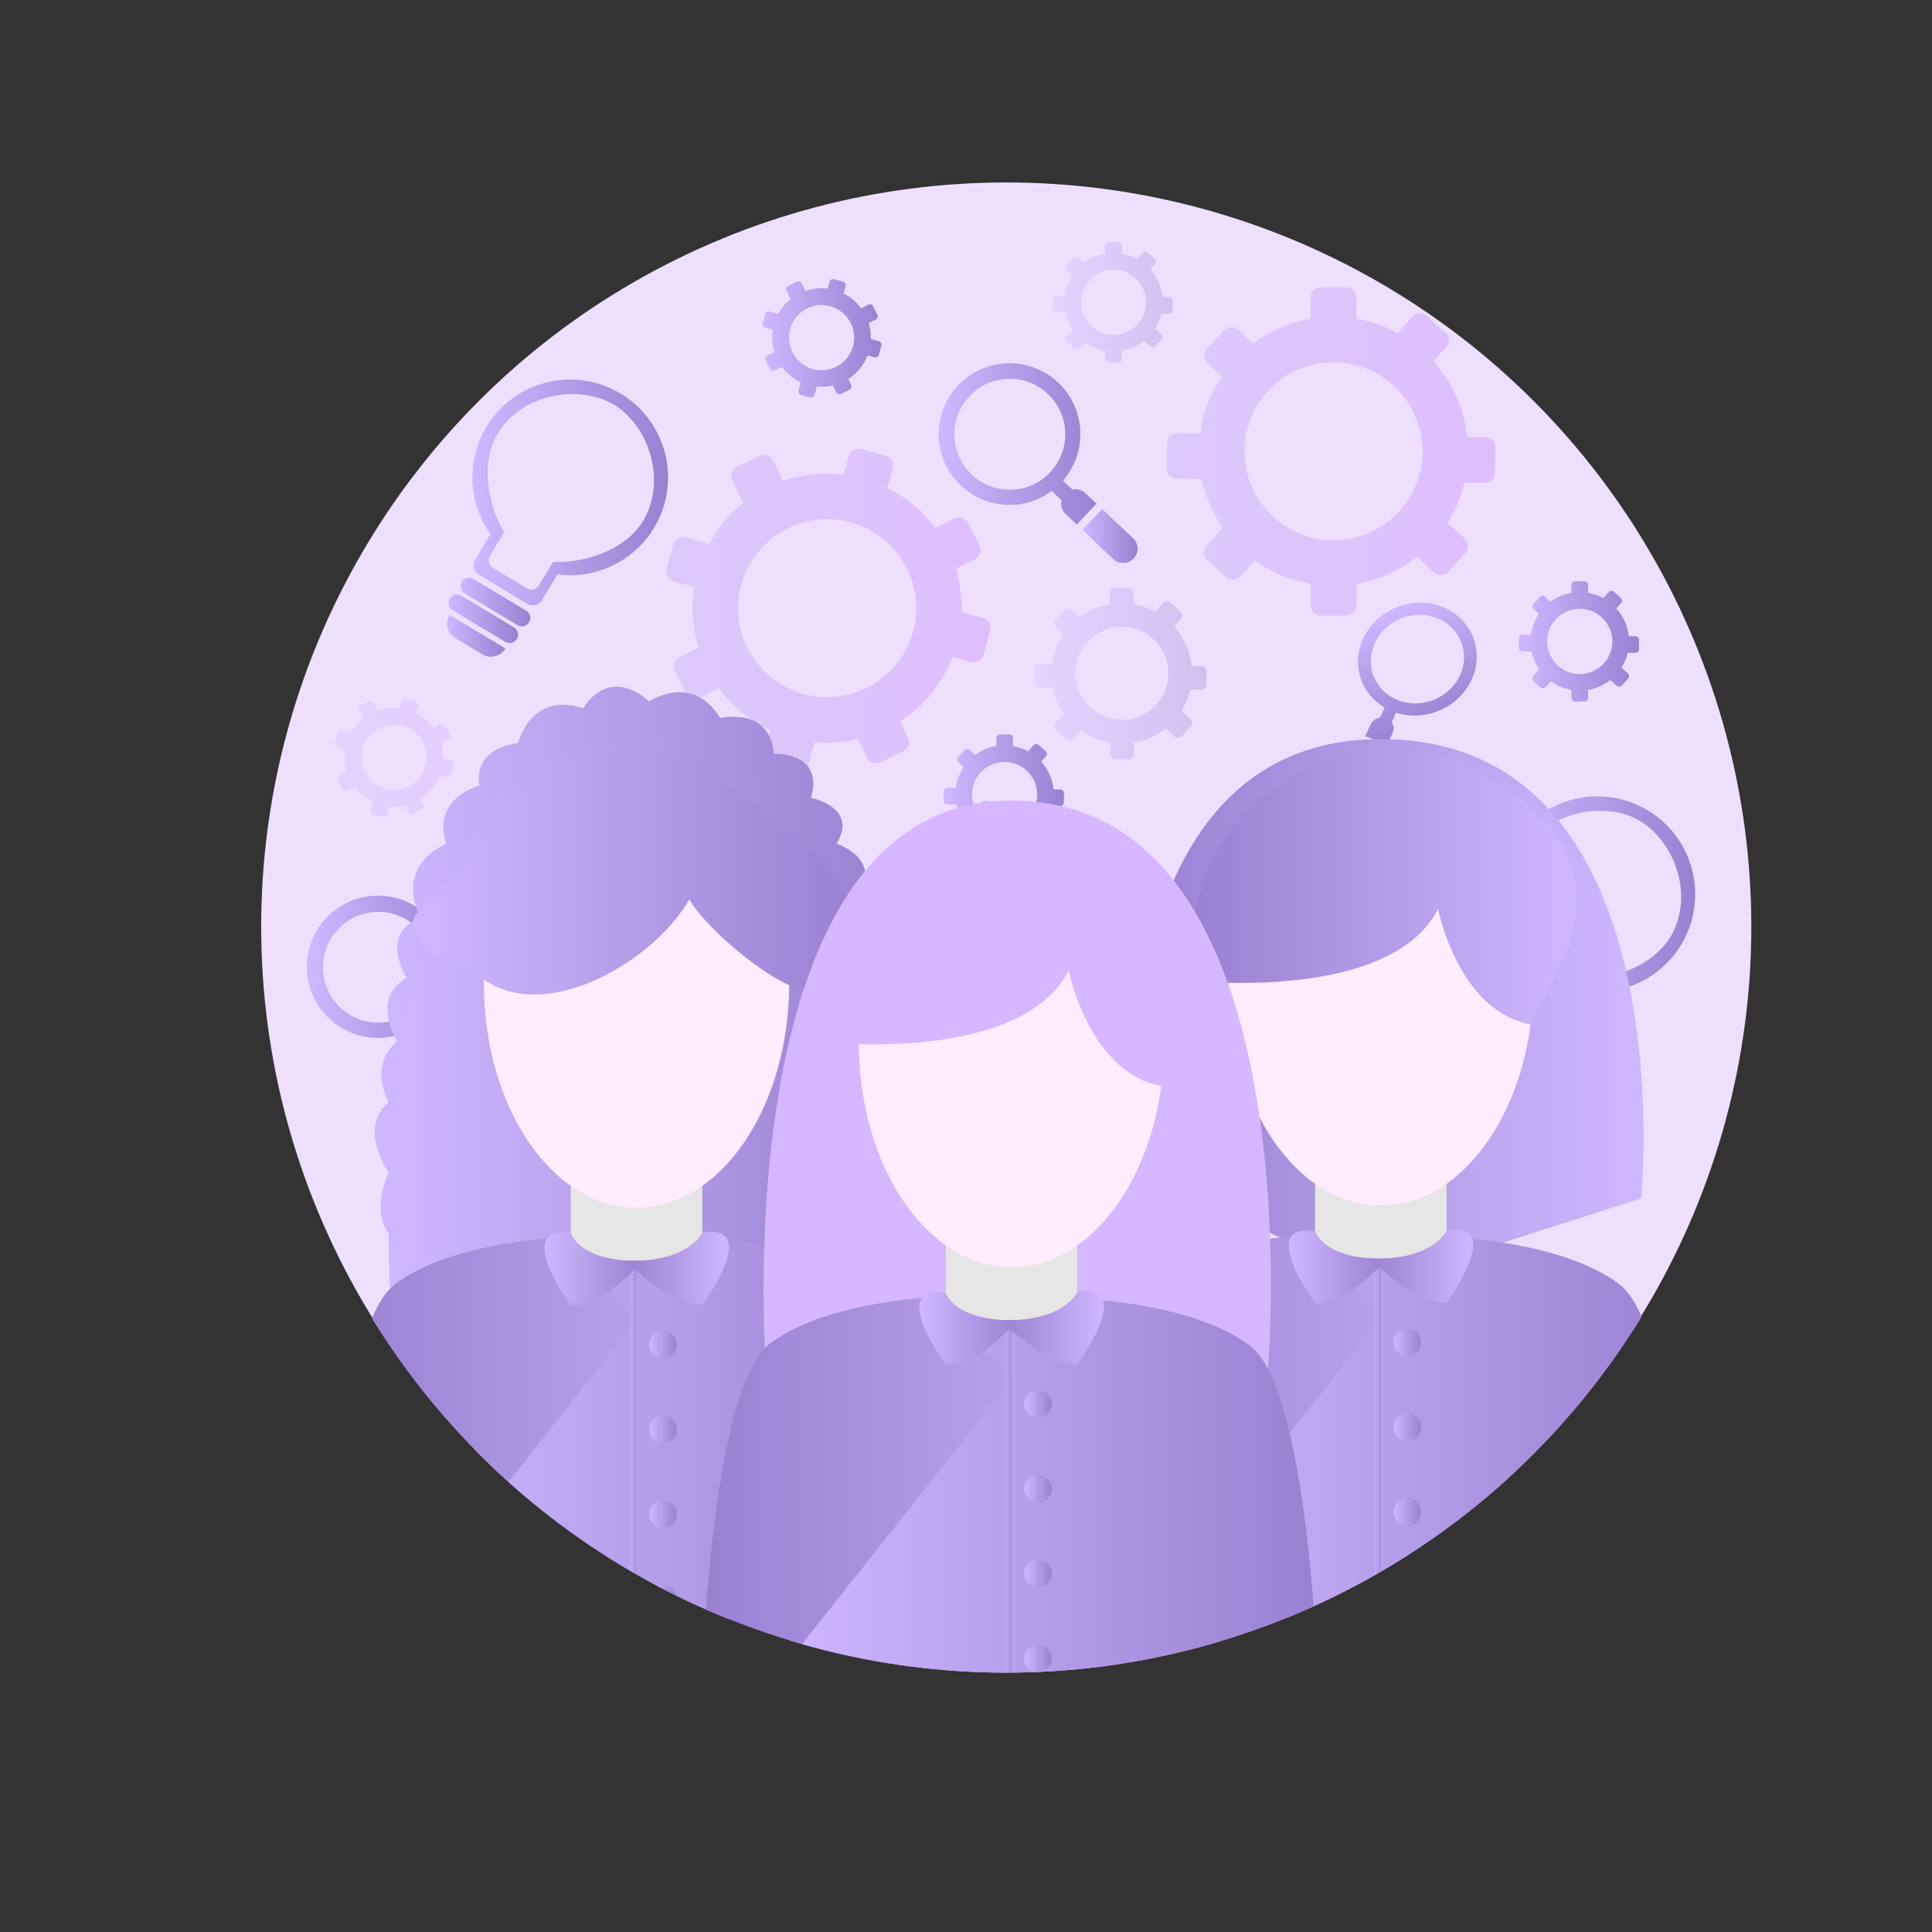 <?xml version="1.0" encoding="UTF-8"?>
<svg data-name="Layer 1" viewBox="0 0 1080 1080" xmlns="http://www.w3.org/2000/svg" xmlns:xlink="http://www.w3.org/1999/xlink">
<rect x="0" y="0" width="1080" height="1080" fill="#333333" stroke="none"/>
<defs>
<style>.cls-1{fill:none;}.cls-2{fill:#efdfff;}.cls-3{fill:url(#a);}.cls-4{fill:url(#au);}.cls-5{fill:url(#aj);}.cls-6{fill:url(#y);}.cls-7{fill:url(#n);}.cls-8{fill:url(#e);}.cls-12,.cls-9{opacity:0.47;}.cls-9{fill:url(#b);}.cls-10{fill:url(#d);}.cls-11,.cls-13{opacity:0.33;}.cls-11{fill:url(#c);}.cls-12{fill:url(#be);}.cls-13{fill:url(#bd);}.cls-14{fill:url(#bc);}.cls-15{opacity:0.27;fill:url(#bb);}.cls-16{fill:url(#ba);}.cls-17{fill:url(#az);}.cls-18{fill:url(#ay);}.cls-19{fill:url(#ax);}.cls-20{fill:url(#aw);}.cls-21{fill:url(#av);}.cls-22{fill:url(#at);}.cls-23{fill:url(#as);}.cls-24{fill:url(#ar);}.cls-25{clip-path:url(#bf);}.cls-26{fill:url(#aq);}.cls-27{fill:url(#ap);}.cls-28{fill:#e6e6e6;}.cls-29{fill:#ffecff;}.cls-30{fill:url(#ao);}.cls-31{fill:url(#an);}.cls-32{fill:url(#am);}.cls-33{fill:url(#al);}.cls-34,.cls-46,.cls-57{opacity:0.5;}.cls-34{fill:url(#ak);}.cls-35{fill:url(#ai);}.cls-36{fill:url(#ah);}.cls-37{fill:url(#ag);}.cls-38{fill:url(#af);}.cls-39{fill:url(#ae);}.cls-40{fill:url(#ad);}.cls-41{fill:url(#ac);}.cls-42{fill:url(#ab);}.cls-43{fill:url(#aa);}.cls-44{fill:url(#z);}.cls-45{fill:url(#x);}.cls-46{fill:url(#w);}.cls-47{fill:url(#v);}.cls-48{fill:url(#u);}.cls-49{fill:url(#t);}.cls-50{fill:url(#s);}.cls-51{fill:url(#r);}.cls-52{fill:url(#q);}.cls-53{fill:#d7b7ff;}.cls-54{fill:url(#p);}.cls-55{fill:url(#o);}.cls-56{fill:url(#m);}.cls-57{fill:url(#l);}.cls-58{fill:url(#k);}.cls-59{fill:url(#j);}.cls-60{fill:url(#i);}.cls-61{fill:url(#h);}.cls-62{fill:url(#g);}.cls-63{fill:url(#f);}</style>
<linearGradient id="a" x1="171.96" x2="259.98" y1="546.21" y2="546.21" gradientUnits="userSpaceOnUse">
<stop stop-color="#d0b7ff" offset="0"/>
<stop stop-color="#9980d1" offset="1"/>
</linearGradient>
<linearGradient id="au" x1="252.05" x2="282.92" y1="597.55" y2="597.55" xlink:href="#a"/>
<linearGradient id="aj" x1="835.29" x2="875.14" y1="571.92" y2="571.92" xlink:href="#a"/>
<linearGradient id="y" x1="829.3" x2="869.15" y1="581.76" y2="581.76" xlink:href="#a"/>
<linearGradient id="n" x1="829.02" x2="862.42" y1="591.61" y2="591.61" xlink:href="#a"/>
<linearGradient id="e" x1="838.19" x2="947.57" y1="508.82" y2="508.82" xlink:href="#a"/>
<linearGradient id="b" x1="372.4" x2="553.71" y1="341.2" y2="341.2" gradientUnits="userSpaceOnUse">
<stop stop-color="#c7aef7" offset="0"/>
<stop stop-color="#c9a6fa" offset=".49"/>
<stop stop-color="#c9f" offset="1"/>
</linearGradient>
<linearGradient id="d" x1="426.31" x2="492.71" y1="189.18" y2="189.18" xlink:href="#a"/>
<linearGradient id="c" x1="578.45" x2="674.39" y1="376.45" y2="376.45" xlink:href="#a"/>
<linearGradient id="be" x1="652.17" x2="835.96" y1="252.29" y2="252.29" xlink:href="#b"/>
<linearGradient id="bd" x1="588.33" x2="655.63" y1="168.98" y2="168.98" xlink:href="#a"/>
<linearGradient id="bc" x1="848.93" x2="916.23" y1="358.56" y2="358.56" xlink:href="#a"/>
<linearGradient id="bb" x1="187.25" x2="253.65" y1="423.76" y2="423.76" xlink:href="#b"/>
<linearGradient id="ba" x1="257.44" x2="296.3" y1="336.53" y2="336.53" xlink:href="#a"/>
<linearGradient id="az" x1="250.87" x2="289.73" y1="346" y2="346" xlink:href="#a"/>
<linearGradient id="ay" x1="249.93" x2="282.53" y1="355.41" y2="355.41" xlink:href="#a"/>
<linearGradient id="ax" x1="264.06" x2="373.43" y1="275.24" y2="275.24" xlink:href="#a"/>
<linearGradient id="aw" x1="524.95" x2="612.96" y1="248.31" y2="248.31" xlink:href="#a"/>
<linearGradient id="av" x1="605.04" x2="635.9" y1="299.65" y2="299.65" xlink:href="#a"/>
<linearGradient id="at" x1="459.5" x2="529.2" y1="247.94" y2="247.94" gradientTransform="translate(841.25 -177.13) rotate(68.76)" xlink:href="#a"/>
<linearGradient id="as" x1="522.92" x2="547.36" y1="291.46" y2="291.46" gradientTransform="translate(841.25 -177.13) rotate(68.76)" xlink:href="#a"/>
<linearGradient id="ar" x1="527.39" x2="594.7" y1="444.17" y2="444.17" xlink:href="#a"/>
<clipPath id="bf">
<circle class="cls-1" cx="562.5" cy="518.5" r="416.5"/>
</clipPath>
<linearGradient id="aq" x1="209.46" x2="500.85" y1="539.3" y2="539.3" xlink:href="#a"/>
<linearGradient id="ap" x1="217.23" x2="500.85" y1="605.68" y2="605.68" xlink:href="#a"/>
<linearGradient id="ao" x1="230.85" x2="480.25" y1="487.79" y2="487.79" xlink:href="#a"/>
<linearGradient id="an" x1="223.06" x2="526.52" y1="798.9" y2="798.9" xlink:href="#a"/>
<linearGradient id="am" x1="425.94" x2="729.39" y1="797.72" y2="797.72" gradientTransform="matrix(-1 0 0 1 912.37 0)" xlink:href="#a"/>
<linearGradient id="al" x1="223.51" x2="526.96" y1="798.9" y2="798.9" xlink:href="#a"/>
<linearGradient id="ak" x1="352.27" x2="355.82" y1="807.3" y2="807.3" xlink:href="#a"/>
<linearGradient id="ai" x1="304.33" x2="359.38" y1="709.4" y2="709.4" xlink:href="#a"/>
<linearGradient id="ah" x1="885.21" x2="942.75" y1="708.94" y2="708.94" gradientTransform="matrix(-1 0 0 1 1292.6 0)" xlink:href="#a"/>
<linearGradient id="ag" x1="362.94" x2="378.35" y1="751.59" y2="751.59" xlink:href="#a"/>
<linearGradient id="af" x1="362.94" x2="378.35" y1="799" y2="799" xlink:href="#a"/>
<linearGradient id="ae" x1="362.94" x2="378.35" y1="846.42" y2="846.42" xlink:href="#a"/>
<linearGradient id="ad" x1="362.94" x2="378.35" y1="893.83" y2="893.83" xlink:href="#a"/>
<linearGradient id="ac" x1="918.78" x2="632.08" y1="565.83" y2="565.83" xlink:href="#a"/>
<linearGradient id="ab" x1="881.24" x2="667.52" y1="495.33" y2="495.33" xlink:href="#a"/>
<linearGradient id="aa" x1="639.13" x2="942.58" y1="797.72" y2="797.72" xlink:href="#a"/>
<linearGradient id="z" x1="9.87" x2="313.33" y1="796.53" y2="796.53" gradientTransform="matrix(-1 0 0 1 912.37 0)" xlink:href="#a"/>
<linearGradient id="x" x1="639.57" x2="943.03" y1="797.72" y2="797.72" xlink:href="#a"/>
<linearGradient id="w" x1="768.33" x2="771.89" y1="806.11" y2="806.11" xlink:href="#a"/>
<linearGradient id="v" x1="720.39" x2="775.44" y1="708.22" y2="708.22" xlink:href="#a"/>
<linearGradient id="u" x1="469.14" x2="526.69" y1="707.76" y2="707.76" gradientTransform="matrix(-1 0 0 1 1292.6 0)" xlink:href="#a"/>
<linearGradient id="t" x1="779" x2="794.41" y1="750.4" y2="750.4" xlink:href="#a"/>
<linearGradient id="s" x1="779" x2="794.41" y1="797.82" y2="797.82" xlink:href="#a"/>
<linearGradient id="r" x1="779" x2="794.41" y1="845.23" y2="845.23" xlink:href="#a"/>
<linearGradient id="q" x1="779" x2="794.41" y1="892.64" y2="892.64" xlink:href="#a"/>
<linearGradient id="p" x1="432.68" x2="736.13" y1="832.12" y2="832.12" xlink:href="#a"/>
<linearGradient id="o" x1="216.32" x2="519.78" y1="830.93" y2="830.93" gradientTransform="matrix(-1 0 0 1 912.37 0)" xlink:href="#a"/>
<linearGradient id="m" x1="433.12" x2="736.58" y1="832.12" y2="832.12" xlink:href="#a"/>
<linearGradient id="l" x1="561.88" x2="565.44" y1="840.51" y2="840.51" xlink:href="#a"/>
<linearGradient id="k" x1="513.94" x2="568.99" y1="742.62" y2="742.62" xlink:href="#a"/>
<linearGradient id="j" x1="675.59" x2="733.14" y1="742.16" y2="742.16" gradientTransform="matrix(-1 0 0 1 1292.6 0)" xlink:href="#a"/>
<linearGradient id="i" x1="572.55" x2="587.96" y1="784.8" y2="784.8" xlink:href="#a"/>
<linearGradient id="h" x1="572.55" x2="587.96" y1="832.22" y2="832.22" xlink:href="#a"/>
<linearGradient id="g" x1="572.55" x2="587.96" y1="879.63" y2="879.63" xlink:href="#a"/>
<linearGradient id="f" x1="572.55" x2="587.96" y1="927.05" y2="927.05" xlink:href="#a"/>
</defs>
<ellipse class="cls-2" cx="562.5" cy="518" rx="416.5" ry="416"/>
<path class="cls-3" d="m253.68 573.55a8 8 0 0 0-7.22-2l-5.24-4.95a39.76 39.76 0 1 0-6.29 5.8l5.45 5.15a8 8 0 0 0 2.27 7.68l6.3 5.95 11-11.67zm-73.18-32.84a30.95 30.95 0 1 1 30.95 30.95 30.94 30.94 0 0 1-30.95-30.95z"/>
<path class="cls-4" d="m280.4 598.79-17.32-16.35-11 11.68 17.32 16.35a8 8 0 1 0 11-11.68z"/>
<path class="cls-5" d="m872.59 575.64-30.35-15.86a4.75 4.75 0 1 0-4.4 8.41l30.36 15.86a4.74 4.74 0 1 0 4.39-8.41z"/>
<path class="cls-6" d="m866.6 585.48-30.35-15.86a4.75 4.75 0 1 0-4.4 8.42l30.35 15.86a4.75 4.75 0 0 0 4.4-8.42z"/>
<path class="cls-7" d="m834.12 593.43 15.48 8.09a9.51 9.51 0 0 0 12.82-4l-32.31-16.89a9.51 9.51 0 0 0 4.01 12.8z"/>
<path class="cls-8" d="m918.2 451.39a54.68 54.68 0 0 0-67.92 82.74l-7.74 14.81a6.1 6.1 0 0 0 2.58 8.23l28 14.61a6.1 6.1 0 0 0 8.24-2.58l7.73-14.81a54.67 54.67 0 0 0 29.15-103zm-32.08 96.18-6.85 13.12c-1.39 2.64-4.28 3.86-6.46 2.72l-20.44-10.68c-2.18-1.14-2.83-4.21-1.45-6.85l6.85-13.12c-9-13.16-16.1-37.25-6.9-54.85 12.39-23.71 44.49-30.22 64.06-20s32.33 40.19 19.94 63.9c-9.19 17.59-32.78 25.67-48.75 25.76z"/>
<path class="cls-9" d="m507.59 412.3-4.44-9.11a74.94 74.94 0 0 0 29.32-35.95l10.39 2.82a5.65 5.65 0 0 0 6.94-4l3.71-13.68a5.66 5.66 0 0 0-4-6.94l-12-3.24a74.67 74.67 0 0 0-3.21-24.2l10.7-5.43a5.66 5.66 0 0 0 2.51-7.6l-6.38-12.66a5.67 5.67 0 0 0-7.61-2.5l-10.73 5.4a74.83 74.83 0 0 0-26.79-22.52l3.09-10.81a5.67 5.67 0 0 0-3.88-7l-13.62-3.88a5.66 5.66 0 0 0-7 3.89l-3 10.44a74.85 74.85 0 0 0-33.84 3.59l-5.6-11.48a5.65 5.65 0 0 0-7.57-2.62l-12.73 6.18a5.66 5.66 0 0 0-2.61 7.57l6.15 12.63a74.67 74.67 0 0 0-19 22.72l-13.1-3.55a5.66 5.66 0 0 0-6.95 4l-3.74 13.63a5.66 5.66 0 0 0 4 6.95l11.52 3.12a74.65 74.65 0 0 0 2.32 33.93l-10.73 5.4a5.67 5.67 0 0 0-2.5 7.61l6.38 12.66a5.66 5.66 0 0 0 7.6 2.5l10.73-5.4a75 75 0 0 0 28.81 23.47l-3.52 12.3a5.66 5.66 0 0 0 3.89 7l13.63 3.9a5.66 5.66 0 0 0 7-3.89l3.62-12.66a74.54 74.54 0 0 0 24.3-1.68l5 10.29a5.66 5.66 0 0 0 7.57 2.61l12.78-6.24a5.66 5.66 0 0 0 2.59-7.57zm-89.59-49.94a49.73 49.73 0 1 1 66.79 22 49.73 49.73 0 0 1-66.79-22z"/>
<path class="cls-10" d="M475.82,215.23l-1.62-3.34a27.35,27.35,0,0,0,10.73-13.17l3.81,1a2.07,2.07,0,0,0,2.54-1.45l1.36-5a2.07,2.07,0,0,0-1.46-2.55l-4.38-1.19a27.33,27.33,0,0,0-1.2-8.87l3.93-2a2.07,2.07,0,0,0,.92-2.78l-2.34-4.64a2.07,2.07,0,0,0-2.78-.92l-3.93,2a27.26,27.26,0,0,0-9.82-8.24l1.14-4a2.09,2.09,0,0,0-1.43-2.57l-5-1.42a2.06,2.06,0,0,0-2.56,1.42l-1.1,3.83a27.3,27.3,0,0,0-12.39,1.31l-2.05-4.21a2.06,2.06,0,0,0-2.77-.95l-4.67,2.27a2.07,2.07,0,0,0-1,2.77l2.26,4.63a27.35,27.35,0,0,0-7,8.32l-4.79-1.3a2.07,2.07,0,0,0-2.55,1.46l-1.35,5a2.07,2.07,0,0,0,1.46,2.54l4.21,1.14a27.41,27.41,0,0,0,.86,12.4l-3.93,2a2.09,2.09,0,0,0-.92,2.79l2.34,4.63a2.08,2.08,0,0,0,2.79.92l3.92-2a27.35,27.35,0,0,0,10.56,8.59l-1.29,4.51a2.06,2.06,0,0,0,1.42,2.56l5,1.43a2.08,2.08,0,0,0,2.57-1.42l1.32-4.64a27.33,27.33,0,0,0,8.9-.61l1.84,3.76a2.07,2.07,0,0,0,2.77,1l4.67-2.27A2.07,2.07,0,0,0,475.82,215.23ZM443,196.94A18.21,18.21,0,1,1,467.46,205,18.21,18.21,0,0,1,443,196.94Z"/>
<path class="cls-11" d="M671.47,372.37l-5.29-.07a39.13,39.13,0,0,0-9.86-22.12l3.75-4.18a3,3,0,0,0-.22-4.17l-5.51-4.94a2.94,2.94,0,0,0-4.17.22l-4.32,4.81a39.22,39.22,0,0,0-12.06-4.17v-6.27a3,3,0,0,0-3-3h-7.4a3,3,0,0,0-3,3v6.27a39.12,39.12,0,0,0-16.79,7.2l-4.31-4a3,3,0,0,0-4.18.17l-5,5.43a3,3,0,0,0,.16,4.18l4.17,3.85a39,39,0,0,0-6.28,16.62l-6.67-.1a3,3,0,0,0-3,2.92l-.1,7.4a3,3,0,0,0,2.91,3l7.34.1a38.94,38.94,0,0,0,6.11,14.21L590.08,404a3,3,0,0,0,.22,4.18l5.51,4.94a3,3,0,0,0,4.17-.22l4.16-4.64a39.11,39.11,0,0,0,16.33,6.87v6.27a3,3,0,0,0,3,3h7.4a3,3,0,0,0,3-3v-6.27a39.11,39.11,0,0,0,17.71-7.91l4.91,4.53a2.94,2.94,0,0,0,4.17-.17l5-5.43a3,3,0,0,0-.16-4.18l-5.05-4.66a39.31,39.31,0,0,0,4.93-11.73l6,.08a3,3,0,0,0,3-2.91l.1-7.4A3,3,0,0,0,671.47,372.37Zm-44.34,30a26,26,0,1,1,26-26A26,26,0,0,1,627.13,402.41Z"/>
<path class="cls-12" d="M830.37,244.48l-10.14-.15A74.87,74.87,0,0,0,801.34,202l7.19-8a5.66,5.66,0,0,0-.43-8l-10.54-9.47a5.67,5.67,0,0,0-8,.43l-8.28,9.22a74.48,74.48,0,0,0-23.1-8v-12a5.67,5.67,0,0,0-5.67-5.67H738.34a5.66,5.66,0,0,0-5.66,5.67v12A74.71,74.71,0,0,0,700.5,192l-8.26-7.63a5.66,5.66,0,0,0-8,.32l-9.62,10.41a5.67,5.67,0,0,0,.32,8l8,7.37a74.64,74.64,0,0,0-12,31.83l-12.78-.18a5.67,5.67,0,0,0-5.74,5.59l-.2,14.17a5.67,5.67,0,0,0,5.59,5.74l14,.19A74.73,74.73,0,0,0,683.52,295l-9.07,10.1a5.66,5.66,0,0,0,.43,8l10.55,9.47a5.65,5.65,0,0,0,8-.43l8-8.88a74.71,74.71,0,0,0,31.28,13.15v12a5.66,5.66,0,0,0,5.66,5.67h14.17a5.67,5.67,0,0,0,5.67-5.67v-12a74.86,74.86,0,0,0,33.93-15.15l9.4,8.68a5.66,5.66,0,0,0,8-.32l9.61-10.42a5.66,5.66,0,0,0-.31-8l-9.67-8.93a74.88,74.88,0,0,0,9.44-22.46L830,270a5.65,5.65,0,0,0,5.74-5.58l.2-14.17A5.66,5.66,0,0,0,830.37,244.48ZM745.43,302a49.73,49.73,0,1,1,49.72-49.72A49.73,49.73,0,0,1,745.43,302Z"/>
<path class="cls-13" d="M653.59,166.12l-3.71-.06A27.51,27.51,0,0,0,643,150.55l2.63-2.93a2.06,2.06,0,0,0-.16-2.93l-3.86-3.47a2.07,2.07,0,0,0-2.93.16l-3,3.37a27.21,27.21,0,0,0-8.46-2.92v-4.4a2.07,2.07,0,0,0-2.07-2.07h-5.19a2.08,2.08,0,0,0-2.08,2.07v4.4a27.32,27.32,0,0,0-11.78,5l-3-2.79a2.07,2.07,0,0,0-2.93.11L596.55,148a2.07,2.07,0,0,0,.12,2.93l2.92,2.7a27.31,27.31,0,0,0-4.41,11.65l-4.68-.06a2.07,2.07,0,0,0-2.1,2l-.07,5.19a2.08,2.08,0,0,0,2,2.11l5.15.07a27.28,27.28,0,0,0,4.29,10l-3.32,3.7a2.07,2.07,0,0,0,.15,2.93l3.87,3.47a2.08,2.08,0,0,0,2.93-.16l2.91-3.25a27.47,27.47,0,0,0,11.46,4.81v4.4a2.08,2.08,0,0,0,2.08,2.08h5.19a2.08,2.08,0,0,0,2.07-2.08v-4.4a27.37,27.37,0,0,0,12.43-5.55l3.44,3.18a2.06,2.06,0,0,0,2.93-.12l3.52-3.81a2.07,2.07,0,0,0-.12-2.93l-3.54-3.27a27.59,27.59,0,0,0,3.46-8.22l4.19,0a2.07,2.07,0,0,0,2.1-2l.07-5.19A2.06,2.06,0,0,0,653.59,166.12Zm-31.11,21.07A18.21,18.21,0,1,1,640.69,169,18.21,18.21,0,0,1,622.48,187.19Z"/>
<path class="cls-14" d="M914.19,355.7l-3.72-.05a27.43,27.43,0,0,0-6.91-15.52l2.63-2.93a2.07,2.07,0,0,0-.16-2.93l-3.86-3.47a2.08,2.08,0,0,0-2.93.16l-3,3.37a27.47,27.47,0,0,0-8.46-2.92V327a2.07,2.07,0,0,0-2.07-2.07h-5.2a2.07,2.07,0,0,0-2.07,2.07v4.4a27.44,27.44,0,0,0-11.78,5l-3-2.79a2.07,2.07,0,0,0-2.93.11l-3.52,3.82a2.07,2.07,0,0,0,.12,2.93l2.92,2.7a27.3,27.3,0,0,0-4.41,11.66l-4.68-.07a2.08,2.08,0,0,0-2.1,2.05l-.07,5.19a2.07,2.07,0,0,0,2,2.1l5.15.07a27.28,27.28,0,0,0,4.29,10l-3.32,3.7a2.07,2.07,0,0,0,.15,2.93l3.87,3.47a2.08,2.08,0,0,0,2.93-.16l2.91-3.25a27.47,27.47,0,0,0,11.46,4.81v4.4a2.08,2.08,0,0,0,2.07,2.08h5.2a2.08,2.08,0,0,0,2.07-2.08v-4.4a27.33,27.33,0,0,0,12.42-5.55l3.45,3.18a2.07,2.07,0,0,0,2.93-.11l3.52-3.82a2.07,2.07,0,0,0-.12-2.93l-3.54-3.27a27.59,27.59,0,0,0,3.46-8.22l4.19,0a2.07,2.07,0,0,0,2.1-2l.07-5.19A2.06,2.06,0,0,0,914.19,355.7Zm-31.11,21.07a18.21,18.21,0,1,1,18.21-18.21A18.21,18.21,0,0,1,883.08,376.77Z"/>
<path class="cls-15" d="M236.76,449.8l-1.62-3.34a27.43,27.43,0,0,0,10.73-13.16l3.81,1a2.07,2.07,0,0,0,2.54-1.46l1.36-5a2.06,2.06,0,0,0-1.46-2.54l-4.38-1.19a27.29,27.29,0,0,0-1.2-8.87l3.93-2a2.09,2.09,0,0,0,.92-2.79l-2.34-4.63a2.06,2.06,0,0,0-2.78-.92l-3.93,2a27.47,27.47,0,0,0-9.82-8.25l1.13-4a2.06,2.06,0,0,0-1.42-2.56l-5-1.43a2.07,2.07,0,0,0-2.56,1.43l-1.1,3.82a27.42,27.42,0,0,0-12.39,1.31l-2.05-4.2a2.07,2.07,0,0,0-2.77-1l-4.67,2.27a2.08,2.08,0,0,0-1,2.78l2.26,4.62a27.35,27.35,0,0,0-7,8.32l-4.79-1.3a2.07,2.07,0,0,0-2.55,1.46l-1.35,5a2.07,2.07,0,0,0,1.45,2.54L193,419a27.42,27.42,0,0,0,.86,12.4l-3.93,2a2.07,2.07,0,0,0-.92,2.78l2.34,4.64a2.07,2.07,0,0,0,2.79.91l3.92-2a27.51,27.51,0,0,0,10.55,8.6l-1.28,4.5a2.08,2.08,0,0,0,1.42,2.57l5,1.43a2.09,2.09,0,0,0,2.57-1.43l1.32-4.63a27.36,27.36,0,0,0,8.9-.62l1.84,3.77a2.07,2.07,0,0,0,2.77,1l4.66-2.28A2.07,2.07,0,0,0,236.76,449.8Zm-32.82-18.29a18.21,18.21,0,1,1,24.46,8.06A18.21,18.21,0,0,1,203.94,431.51Z"/>
<path class="cls-16" d="m294 341.28-29.35-17.64a4.75 4.75 0 0 0-4.9 8.14l29.36 17.64a4.75 4.75 0 1 0 4.89-8.14z"/>
<path class="cls-17" d="m287.43 350.75-29.36-17.64a4.75 4.75 0 1 0-4.89 8.14l29.36 17.64a4.75 4.75 0 0 0 4.89-8.14z"/>
<path class="cls-18" d="m254.53 356.75 15 9a9.5 9.5 0 0 0 13-3.25l-31.24-18.78a9.49 9.49 0 0 0 3.24 13.03z"/>
<path class="cls-19" d="m346.91 220a54.67 54.67 0 0 0-72.72 78.55l-8.61 14.32a6.1 6.1 0 0 0 2.09 8.37l27 16.25a6.09 6.09 0 0 0 8.37-2.09l8.61-14.32a54.67 54.67 0 0 0 35.26-101.08zm-37.75 94.1-7.62 12.69c-1.53 2.55-4.49 3.6-6.6 2.33l-19.77-11.88c-2.11-1.27-2.58-4.37-1-6.93l7.62-12.68c-8.25-13.68-13.86-38.15-3.63-55.17 13.78-22.93 46.21-27.52 65.14-16.15s29.88 42 16.11 65c-10.27 16.96-34.3 23.62-50.25 22.76z"/>
<path class="cls-20" d="m606.66 275.65a8 8 0 0 0-7.21-2l-5.25-5a39.61 39.61 0 1 0-6.28 5.81l5.45 5.15a8 8 0 0 0 2.26 7.68l6.3 5.95 11-11.68zm-73.18-32.84a31 31 0 1 1 30.95 30.95 31 31 0 0 1-30.95-30.95z"/>
<path class="cls-21" d="m633.39 300.89-17.32-16.35-11 11.67 17.32 16.36a8 8 0 0 0 11-11.68z"/>
<path class="cls-22" d="M778.47,409.69a6.05,6.05,0,0,0-.48-5.93l2.41-5.4a34.6,34.6,0,0,0,23.23-.78c17.23-6.69,26.13-25.17,19.87-41.27s-25.29-23.71-42.52-17-26.13,25.17-19.87,41.27A29.77,29.77,0,0,0,774,395.51l-2.5,5.6a7.11,7.11,0,0,0-5.43,4l-2.89,6.48,12.39,4.55Zm5-64.09c13.5-5.25,28.42.72,33.33,13.34s-2.07,27.09-15.57,32.34-28.43-.72-33.34-13.33S769.92,350.85,783.43,345.6Z"/>
<path class="cls-23" d="m766.2 437.17 8-17.81-12.4-4.55-8 17.81a6.07 6.07 0 0 0 3.51 8.28 7.16 7.16 0 0 0 8.89-3.73z"/>
<path class="cls-24" d="M592.65,441.31l-3.71-.05A27.41,27.41,0,0,0,582,425.74l2.63-2.93a2.07,2.07,0,0,0-.15-2.93l-3.86-3.47a2.08,2.08,0,0,0-2.93.16l-3,3.38a27.55,27.55,0,0,0-8.47-2.93v-4.39a2.07,2.07,0,0,0-2.07-2.08H559a2.07,2.07,0,0,0-2.07,2.08V417a27.48,27.48,0,0,0-11.79,5.05l-3-2.79a2.07,2.07,0,0,0-2.93.12l-3.52,3.81a2.07,2.07,0,0,0,.11,2.93l2.92,2.7a27.47,27.47,0,0,0-4.4,11.66l-4.68-.07a2.07,2.07,0,0,0-2.1,2.05l-.08,5.19a2.08,2.08,0,0,0,2.05,2.1l5.14.07a27.67,27.67,0,0,0,4.29,10l-3.32,3.69a2.08,2.08,0,0,0,.16,2.93l3.86,3.47a2.08,2.08,0,0,0,2.93-.16l2.92-3.25a27.38,27.38,0,0,0,11.46,4.82v4.4a2.07,2.07,0,0,0,2.07,2.07h5.19a2.07,2.07,0,0,0,2.07-2.07v-4.4a27.42,27.42,0,0,0,12.43-5.55l3.44,3.18a2.08,2.08,0,0,0,2.93-.12l3.52-3.81a2.08,2.08,0,0,0-.11-2.94l-3.54-3.27a27.21,27.21,0,0,0,3.45-8.22l4.19.06a2.09,2.09,0,0,0,2.11-2l.07-5.19A2.08,2.08,0,0,0,592.65,441.31Zm-31.1,21.07a18.21,18.21,0,1,1,18.21-18.21A18.21,18.21,0,0,1,561.55,462.38Z"/>
<g class="cls-25">
<path class="cls-26" d="M222.87,694.82s-18.38-10-5.64-39.37c0,0-17.48-24.5,0-39.39,0,0-11.65-20,4.7-34,0,0-15.13-23.64,5.35-35.43,0,0-15.78-24.62,7.68-33.61,0,0-15.66-27.48,14.57-41.35,0,0-9.94-23,18.44-32.64,0,0-5.08-19.94,21.73-23.7,0,0,6.75-29.09,36.34-19.39,0,0,13.39-24.46,36.9-3.83,0,0,23.89-16.29,39.7,9.29,0,0,27.66-6.8,30,20,0,0,28.32-1.36,20.68,24.6,0,0,26.79,5.12,14.31,25.62,0,0,25.46,8.35,12.42,28.65,0,0,23.67,14.63,8.87,31.69,0,0,19.79,13.25,4.87,32.34L499,608l1.89,58.55Z"/>
<path class="cls-27" d="M334.49,749.81C357.54,861.73,300,741.5,218.32,726.1c0,0-22.52-311.75,137.5-311.75C526.52,414.35,499.25,732,499.25,732L373.6,719Z"/>
<rect class="cls-28" x="319.08" y="652.61" width="73.49" height="79.42"/>
<ellipse class="cls-29" cx="355.82" cy="549.48" rx="85.35" ry="125.65"/>
<path class="cls-30" d="m273.31 549.34c36.14 21.42 93.29-13.56 112-46.59 7.05-12.48-7-12.52 0 0 11.77 20.61 70.29 68.12 75.86 45l19-24.89c1.93-8-13.74-35.14-19-41.49l-51.17-40.9a57.06 57.06 0 0 0-51.14-20.35l-43.22 5.4c-5-8.12-13.36 4.54-17.61 10.17l-28.69 37.94a26.6 26.6 0 0 0-2.45 3.93l-34.51 33.49c-8.93 17.52 24.03 28.27 40.93 38.29z"/>
<path class="cls-31" d="M316.71,692.71s34.37,33,74.67,0c0,0,64,1.39,97.2,26.28s37.94,186.1,37.94,186.1H223.06Z"/>
<path class="cls-32" d="M317.89,691.73l.22-.2s-64,1.38-97.2,26.27S183,903.91,183,903.91H486.43Z"/>
<path class="cls-33" d="M391.38,692.91l.45-.2s64,1.39,97.2,26.28S527,905.09,527,905.09H223.51Z"/>
<rect class="cls-34" x="352.27" y="709.51" width="3.56" height="195.58"/>
<path class="cls-35" d="m319.08 689.35s4.74 16.52 40.3 15.38c0 0-23.71 27.3-40.3 24.93 0 0-33.19-45.05 0-40.31z"/>
<path class="cls-36" d="m392.69 688.89s-7.23 17-42.79 15.87c0 0 26.19 26.8 42.79 24.43 0 0 33.19-45.04 0-40.3z"/>
<circle class="cls-37" cx="370.64" cy="751.59" r="7.7"/>
<circle class="cls-38" cx="370.64" cy="799" r="7.7"/>
<circle class="cls-39" cx="370.64" cy="846.42" r="7.7"/>
<circle class="cls-40" cx="370.64" cy="893.83" r="7.7"/>
<path class="cls-41" d="m770.5 620.1c30.57 134.29-47.35 72.58-137.5 32 0 0-21.14-238.95 138.89-238.95 170.69 0 145.6 256.73 145.6 256.73l-151.73 48.6z"/>
<rect class="cls-28" x="735.14" y="651.42" width="73.49" height="79.42"/>
<ellipse class="cls-29" cx="771.89" cy="548.3" rx="85.35" ry="125.65"/>
<path class="cls-42" d="m667.57 548.3s110.24 11.85 136.32-40.3c0 0 11 57 51.73 64.68l18.32-36.91a70 70 0 0 0-25.49-90.36l-36.26-22.75-19.39-3.3a96 96 0 0 0-67.46 13.52l-11.06 7a100.5 100.5 0 0 0-46.76 85.18z"/>
<path class="cls-43" d="M732.77,691.53s34.37,33,74.68,0c0,0,64,1.38,97.2,26.27s37.93,186.11,37.93,186.11H639.13Z"/>
<path class="cls-44" d="M734,690.54l.22-.2s-64,1.39-97.2,26.28S599,902.72,599,902.72H902.5Z"/>
<path class="cls-45" d="M807.45,691.73l.45-.2s64,1.38,97.2,26.27S943,903.91,943,903.91H639.57Z"/>
<rect class="cls-46" x="768.33" y="708.32" width="3.56" height="195.58"/>
<path class="cls-47" d="m735.14 688.17s4.74 16.52 40.3 15.37c0 0-23.71 27.3-40.3 24.93 0 0-33.14-45.04 0-40.3z"/>
<path class="cls-48" d="m808.75 687.71s-7.23 17-42.79 15.87c0 0 26.2 26.8 42.79 24.43 0-0.01 33.19-45.01 0-40.3z"/>
<circle class="cls-49" cx="786.7" cy="750.4" r="7.7"/>
<circle class="cls-50" cx="786.7" cy="797.82" r="7.7"/>
<circle class="cls-51" cx="786.7" cy="845.23" r="7.7"/>
<circle class="cls-52" cx="786.7" cy="892.64" r="7.7"/>
<path class="cls-53" d="m544.1 783c23 111.92-34.48-8.3-116.17-23.7 0 0-22.52-311.75 137.51-311.75 170.69 0 143.42 317.67 143.42 317.67l-125.64-13z"/>
<rect class="cls-28" x="528.69" y="685.82" width="73.49" height="79.42"/>
<ellipse class="cls-29" cx="565.44" cy="582.7" rx="85.35" ry="125.65"/>
<path class="cls-53" d="m461.12 582.7s110.24 11.85 136.32-40.3c0 0 11 57 51.73 64.67l18.21-75.34-61.64-74.68-55.74-9.48-64 54.52z"/>
<path class="cls-54" d="M526.32,725.93s34.37,33,74.68,0c0,0,64,1.38,97.2,26.27s37.93,186.11,37.93,186.11H432.68Z"/>
<path class="cls-55" d="M527.5,724.94l.22-.2s-64,1.39-97.2,26.28-37.93,186.1-37.93,186.1H696Z"/>
<path class="cls-56" d="M601,726.13l.45-.2s64,1.38,97.2,26.27,37.93,186.11,37.93,186.11H433.12Z"/>
<rect class="cls-57" x="561.88" y="742.72" width="3.56" height="195.58"/>
<path class="cls-58" d="m528.69 722.57s4.74 16.52 40.3 15.37c0 0-23.71 27.3-40.3 24.93 0 0-33.19-45.04 0-40.3z"/>
<path class="cls-59" d="m602.3 722.11s-7.23 17-42.79 15.87c0 0 26.2 26.8 42.79 24.43 0 0 33.19-45.04 0-40.3z"/>
<circle class="cls-60" cx="580.25" cy="784.8" r="7.7"/>
<circle class="cls-61" cx="580.25" cy="832.22" r="7.7"/>
<circle class="cls-62" cx="580.25" cy="879.63" r="7.7"/>
<circle class="cls-63" cx="580.25" cy="927.05" r="7.7"/>
</g>
</svg>
